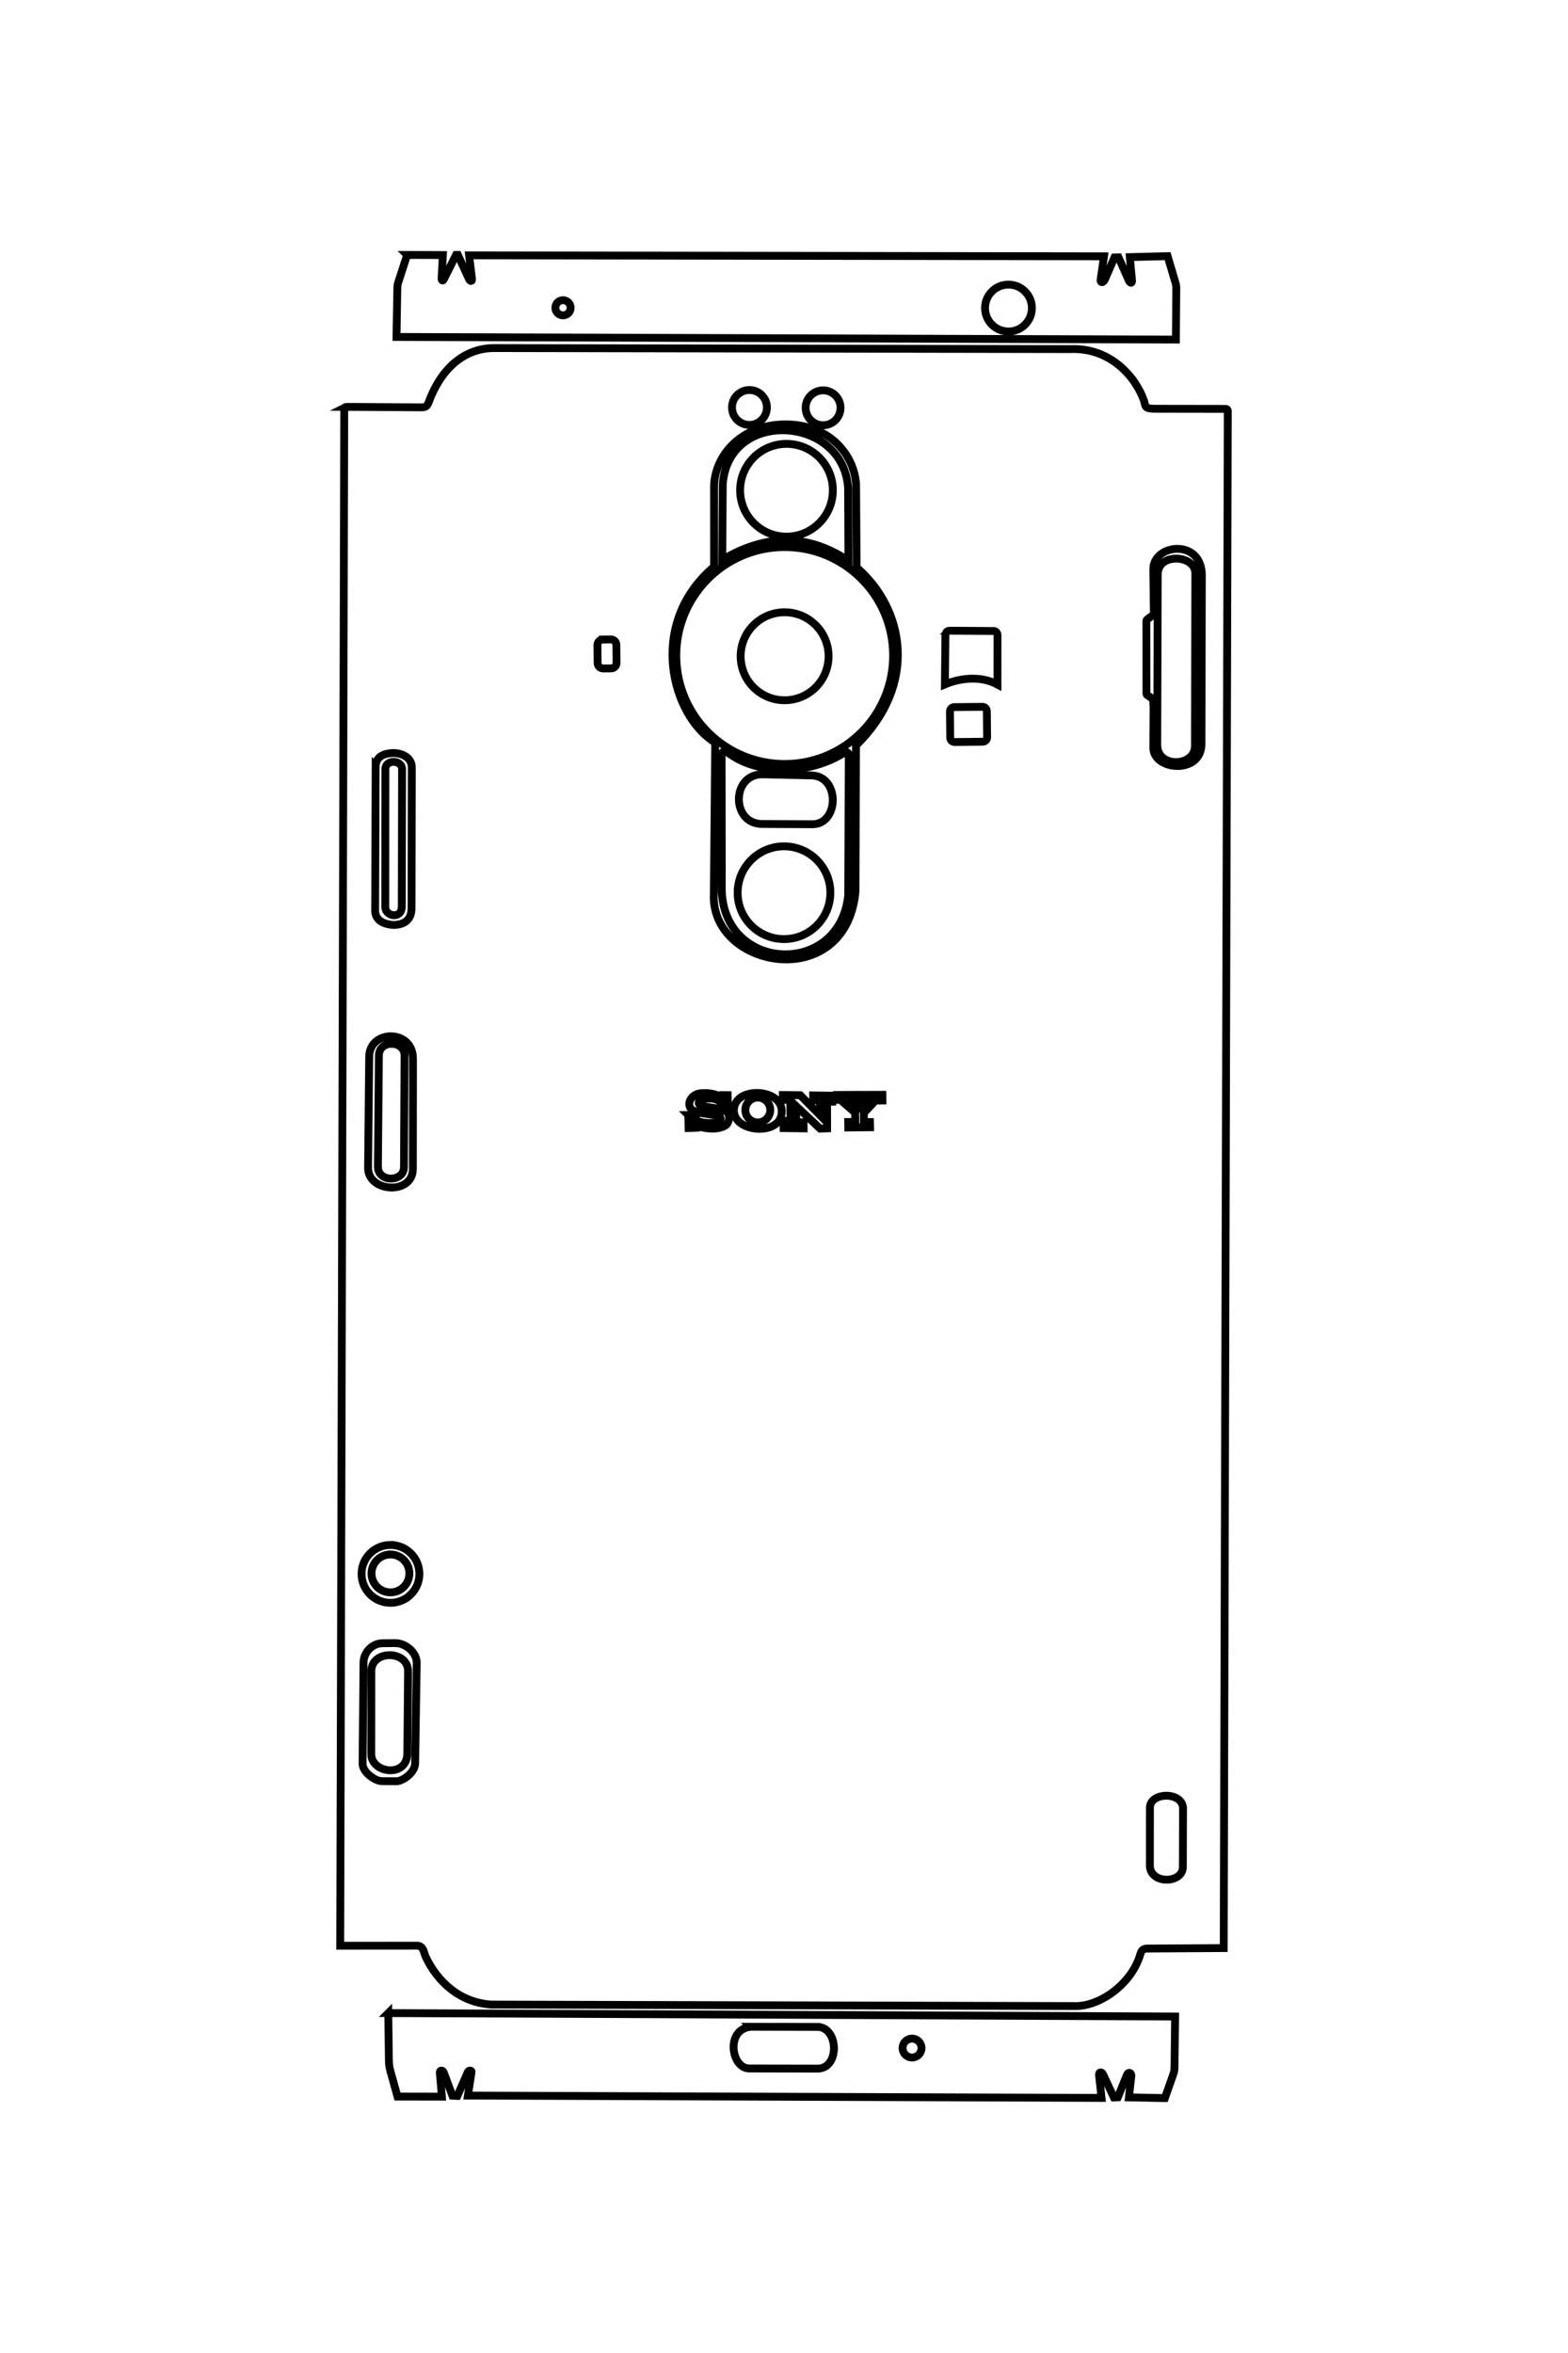 <?xml version="1.0" encoding="UTF-8"?>
<!DOCTYPE svg PUBLIC "-//W3C//DTD SVG 1.1//EN" "http://www.w3.org/Graphics/SVG/1.1/DTD/svg11.dtd">
<!-- Creator: CorelDRAW 2020 (64-Bit) -->
<svg xmlns="http://www.w3.org/2000/svg" xml:space="preserve" width="40mm" height="60mm" version="1.1" style="shape-rendering:geometricPrecision; text-rendering:geometricPrecision; image-rendering:optimizeQuality; fill-rule:evenodd; clip-rule:evenodd"
viewBox="0 0 4000 6000"
 xmlns:xlink="http://www.w3.org/1999/xlink"
 xmlns:xodm="http://www.corel.com/coreldraw/odm/2003">
 <defs>
  <style type="text/css">
   <![CDATA[
    .str0 {stroke:black;stroke-width:20;stroke-miterlimit:22.926}
    .fil0 {fill:none}
   ]]>
  </style>
 </defs>
 <g id="图层_x0020_1">
  <path class="fil0 str0" d="M2571.98 725.73c33.02,-0.34 60.05,26.14 60.4,59.15 0.34,33.01 -26.13,60.04 -59.14,60.39 -33.01,0.35 -60.05,-26.13 -60.4,-59.14 -0.34,-33.01 26.13,-60.05 59.14,-60.4zm-1135.96 39.73c10.76,-0.11 19.58,8.46 19.69,19.15 0.11,10.68 -8.52,19.44 -19.28,19.55 -10.77,0.11 -19.58,-8.46 -19.69,-19.14 -0.11,-10.69 8.52,-19.44 19.28,-19.56zm-397.38 -115.38l91.12 0.31 -3.18 59.5c-0.3,5.56 3.23,7.36 5.39,2.81l31.41 -62.63 4.71 -0.07 28.37 61.53c1.69,4.81 8.7,9.02 7.42,-1.7l-7.16 -58.71 1619.61 2.44 -8.4 58.32c-2,7.75 4.66,11.9 10.18,1.63l24.84 -56.88 10.46 -0.4 27.59 61.98c2.25,2.79 7.59,6.11 6.62,-4.25l-5.37 -58.34 96.31 -2.49 19.61 66.24c2.75,9.27 2.63,11.06 2.56,20.73l-1.02 125.78 -1988.21 -6.66 2.1 -124.53c0.17,-10.37 2.62,-15.42 5.78,-25.24l19.26 -59.37zm2010.66 811.91l-0.92 440.7c-0.11,52.42 -96.4,57.22 -96.22,-3.48l1.33 -435.08c0.17,-55.4 95.9,-49.79 95.81,-2.14zm16.64 5.35l-1.03 430.44c-0.18,77.48 -123.22,67.74 -122.8,8.3l0.72 -102.47 -1.05 -18.45c-0.09,-1.63 -0.86,-2.99 -2.21,-3.92l-12.72 -8.68c-1.43,-0.97 -2.22,-2.46 -2.22,-4.2l-0.13 -184.74c0,-1.65 0.71,-3.07 2.02,-4.06l15.07 -11.43c1.33,-1 2.04,-2.45 2.02,-4.12l-1.49 -112.06c-0.86,-65.41 124.05,-79.6 123.82,15.39zm-48.02 3144.56l-0.41 148.69c-0.11,43.32 -84.21,44.87 -84.17,-4.17l0.15 -146.72c0.04,-40.81 84.55,-41.78 84.43,2.2zm-596.5 -3003.66l113.86 0.77c5.86,0.04 9.37,5.28 9.37,11.12l-0.09 125.35c-43.99,-23.66 -97.25,-15.8 -134.1,-0.27l1.28 -124.81c0.05,-5.87 3.82,-12.2 9.68,-12.16zm12.98 194.85l71.78 -0.75c6.14,-0.06 11.21,4.9 11.28,11.04l0.7 66.7c0.06,6.14 -4.91,11.21 -11.05,11.28l-71.78 0.75c-6.14,0.06 -11.21,-4.91 -11.28,-11.05l-0.7 -66.69c-0.06,-6.14 4.91,-11.21 11.05,-11.28zm-335.19 -807.74c24.58,-0.26 44.72,19.46 44.98,44.04 0.26,24.58 -19.46,44.71 -44.04,44.97 -24.58,0.26 -44.72,-19.46 -44.98,-44.04 -0.26,-24.58 19.46,-44.72 44.04,-44.97zm-187.82 -0.84c24.58,-0.26 44.72,19.46 44.97,44.04 0.26,24.58 -19.46,44.72 -44.04,44.98 -24.58,0.25 -44.72,-19.47 -44.97,-44.05 -0.26,-24.58 19.46,-44.71 44.04,-44.97zm93.71 137.33c65.32,-0.68 118.82,51.71 119.51,117.03 0.68,65.31 -51.71,118.82 -117.03,119.5 -65.32,0.69 -118.82,-51.71 -119.5,-117.02 -0.69,-65.32 51.71,-118.82 117.02,-119.51zm-161.33 102.89c14.61,-194.59 309.41,-175.31 319.78,10.67l0.81 184.5c-103.35,-69.02 -210.47,-69.02 -321.93,-2.23l1.34 -192.94zm156.62 326.51c61.94,-0.65 112.68,49.04 113.33,110.98 0.65,61.95 -49.04,112.69 -110.98,113.34 -61.95,0.65 -112.69,-49.04 -113.34,-110.99 -0.65,-61.94 49.05,-112.68 110.99,-113.33zm-1.5 -166.25c152.75,-1.6 277.88,120.94 279.48,273.69 1.6,152.76 -120.94,277.88 -273.69,279.48 -152.75,1.6 -277.88,-120.93 -279.48,-273.68 -1.6,-152.76 120.94,-277.89 273.69,-279.49zm-52.7 579.54l123.67 2.73c73.87,1.63 70.91,124.87 2.41,124.52l-128.13 -0.66c-79.82,-0.42 -78.89,-128.37 2.05,-126.59zm52.58 183.56c65.31,-0.69 118.82,51.71 119.5,117.02 0.69,65.32 -51.71,118.82 -117.02,119.51 -65.32,0.68 -118.82,-51.71 -119.51,-117.03 -0.68,-65.32 51.72,-118.82 117.03,-119.5zm-134.28 -233.54c68.59,47.82 190.37,53.42 282.51,-1.09 11.76,-6.96 19.6,-9.41 18.22,9.19l-1.42 350.4c-21.48,206.89 -311.24,196.63 -322.45,-7.67l-0.51 -339.87c-1.06,-21.48 4.12,-24.58 23.65,-10.96zm-42.84 -686.6c2.24,-71.9 63.28,-153.4 178.41,-155.82 120.57,-1.36 179.71,82.05 183.82,153.14l1.36 211.69c121.79,105.47 158.13,297.34 -1.63,453.98l-1.27 372.44c-24.61,261.51 -373.42,196.64 -361.28,3.5l3.42 -383.34c-111.25,-67.91 -174.61,-303.46 -2.88,-448.37l0.01 -45.99 0.04 -161.23zm-283.75 392.81l20.37 -0.22c7.69,-0.08 14.04,6.14 14.12,13.83l0.48 45.81c0.08,7.69 -6.14,14.04 -13.82,14.12l-20.38 0.21c-7.69,0.08 -14.04,-6.14 -14.12,-13.82l-0.48 -45.81c-0.08,-7.69 6.14,-14.04 13.83,-14.12zm217.96 1212.52l19.07 -0.05 0.22 13.36c16.73,8.04 33.66,8.13 55.72,5.46 9.84,-3.64 10.34,-15.61 -1.12,-17.63 -19.01,-4.25 -48.05,-3.76 -63.76,-14.35 -5.44,-3.91 -7.42,-7.93 -7.73,-15.97 0.92,-10.91 8.42,-19.74 21.03,-24.88 17.45,-4.3 46.6,-2.14 61.83,10.12l4.16 0.81 -0.22 -7.65 11.17 0.09 0.51 30.98 -10.19 -0.08 0.1 -5.13c-14.42,-14.79 -24.37,-20.7 -55.26,-15.67 -12.67,3.22 -10.68,15.39 -1.7,17.81 18.12,2.74 43.05,5.15 60.91,12.88 14.96,6.49 9.42,30.14 0.8,35.94 -20.63,13.87 -56.93,8.31 -76.87,0.6l0.28 5.8 -18.21 0.66 -0.74 -33.1zm176.99 -44.63c17.56,-0.18 31.94,13.9 32.13,31.46 0.18,17.56 -13.9,31.94 -31.46,32.12 -17.56,0.19 -31.94,-13.9 -32.12,-31.46 -0.19,-17.55 13.9,-31.94 31.45,-32.12zm61.36 37.12c-1.02,62.03 -124.46,53.27 -122.02,-6.04 2.52,-61.02 125.01,-54.81 122.02,6.04zm2.81 -43.58l44.52 0.6 51.87 52.54 -2.02 -39.67 -16.86 -0.04 -0.16 -12.38 48.06 0.66 0.48 15.28 -12.97 0.2 0.07 67.9 -17.82 0.7 -62.38 -58.53 1.83 42.21 18.2 0.26 0.22 15.32 -51.03 -0.64 -0.16 -18.36 17.62 0.12 -0.55 -53.9 -18.79 0.34 -0.13 -12.61zm132.44 -0.09l56.05 -0.33 0.65 14.06 -11.51 -0.27 23.49 22.81 17.09 -25 -12.46 0.62 -0.13 -12.15 48.38 -0.17 0.2 14.55 -18.03 0.15 -29.56 32.03 0.17 22.94 15.55 -0.14 0.28 13.21 -55.65 0.67 -0.2 -14.1 18.12 -0.18 -0.26 -23.34 -37.89 -33.02 -14.16 0.14 -0.13 -12.48zm-1103.75 -829.04l-0.73 348.3c0.33,32.98 -41.83,26.02 -42.1,1.8l0.22 -350.2c-1.78,-27.47 43.82,-26.83 42.61,0.1zm-67.44 -9.06c1.15,-24.46 19.64,-32.72 44.02,-33.86 22.06,-0.13 49.14,10.68 48.22,38.49l-0.68 359.5c-1.19,34.4 -27.92,39.91 -44.61,40.54 -35.59,-1.95 -48.33,-18.44 -48.19,-36.75l1.24 -367.92zm73.77 738.07l-1.5 284.07c-0.21,39.03 -66.84,39.27 -66.49,-1.4l2.5 -283.39c0.36,-40.17 65.7,-39.44 65.49,0.72zm21.45 7.6l-0.28 281.11c-0.06,67.24 -114.94,59.79 -114.29,-3.12l2.91 -283.03c0.71,-69.46 111.73,-71.34 111.66,5.04zm-57.94 1264.12c26.68,-0.28 48.55,21.12 48.82,47.81 0.28,26.69 -21.12,48.55 -47.81,48.83 -26.69,0.28 -48.55,-21.13 -48.83,-47.82 -0.28,-26.68 21.13,-48.54 47.82,-48.82zm-0.22 -24.24c40.74,-0.42 74.11,32.25 74.53,72.99 0.43,40.73 -32.25,74.1 -72.98,74.52 -40.74,0.43 -74.1,-32.24 -74.53,-72.98 -0.43,-40.73 32.25,-74.1 72.98,-74.53zm45.64 322.64l-1.89 208.64c-0.57,63.69 -92,50.88 -91.96,1.97l0.18 -211.42c0.05,-54.72 94.16,-54.4 93.67,0.81zm-65.4 -72.01l32.52 -0.34c26.53,-0.27 55.35,23.95 54.93,50.47l-4.04 256.33c-0.37,23.71 -32.03,45.47 -47.2,45.37l-38.04 -0.26c-17.42,-0.12 -48.98,-23.33 -48.79,-44.26l2.35 -257.44c0.24,-26.53 21.74,-49.59 48.27,-49.87zm-92.29 -3152.69l183.53 1.15c20.09,0.27 22.23,0.72 29.75,-20.75 35.22,-88.45 96.61,-131.84 168,-130.32l1466.35 2.59c101.42,-4.18 166.31,70.47 187.95,133.02 3.41,13.38 0.68,19.33 29.5,19.14l178.67 0.3c1.4,0 2.61,0.5 3.6,1.5 0.99,0.99 1.49,2.2 1.48,3.6l-10.38 3919.77 -191.07 1.15c-15.66,-0.46 -18.83,4.7 -22.1,15.79 -20.78,70.28 -94.4,127.48 -159.99,130.94l-1495.12 -3.81c-81.73,-5.33 -137.56,-59.12 -167.19,-121.02 -5.47,-11.42 -5.24,-30.23 -24.51,-29.19l-193.87 0.16 10.28 -3918.95c0.01,-1.4 0.51,-2.61 1.51,-3.6 1,-0.98 2.21,-1.48 3.61,-1.47zm1031.12 4130.63l174.71 0.41c50.73,6 51.94,104.51 -1.97,106.28l-175.27 -0.32c-45.88,0.92 -62.53,-98.56 2.53,-106.37zm411.98 30.13c13.34,-0.14 24.27,10.56 24.41,23.91 0.14,13.34 -10.56,24.27 -23.91,24.41 -13.34,0.14 -24.27,-10.56 -24.41,-23.91 -0.14,-13.34 10.57,-24.27 23.91,-24.41zm-1335.91 -65.01l2007.28 8.7 -1.5 124.51c-0.16,13.22 -0.21,14.42 -4.62,26.89l-20.02 56.66 -45.85 -0.92 -45.86 -0.92 5.88 -52.74c2.25,-9.03 -6.96,-14.57 -10.97,-4.46l-23.23 56.94 -10.13 0.42 -27.79 -59.33c-3.34,-7.22 -11.65,-6.26 -9.76,4.42l6.18 56.13 -1616.46 -5.96 9.11 -59.26c1.84,-5.51 -7.49,-6.42 -9.45,-0.38l-26.42 60.51 -12.77 -0.56 -22.2 -59.55c-2.79,-6.46 -10.83,-6.14 -9.82,1.66l5.12 60.32 -113.18 -0.21 -17.47 -62.61c-4.38,-15.69 -4.36,-20.45 -4.58,-36.72l-1.49 -113.54z"/>
 </g>
</svg>

